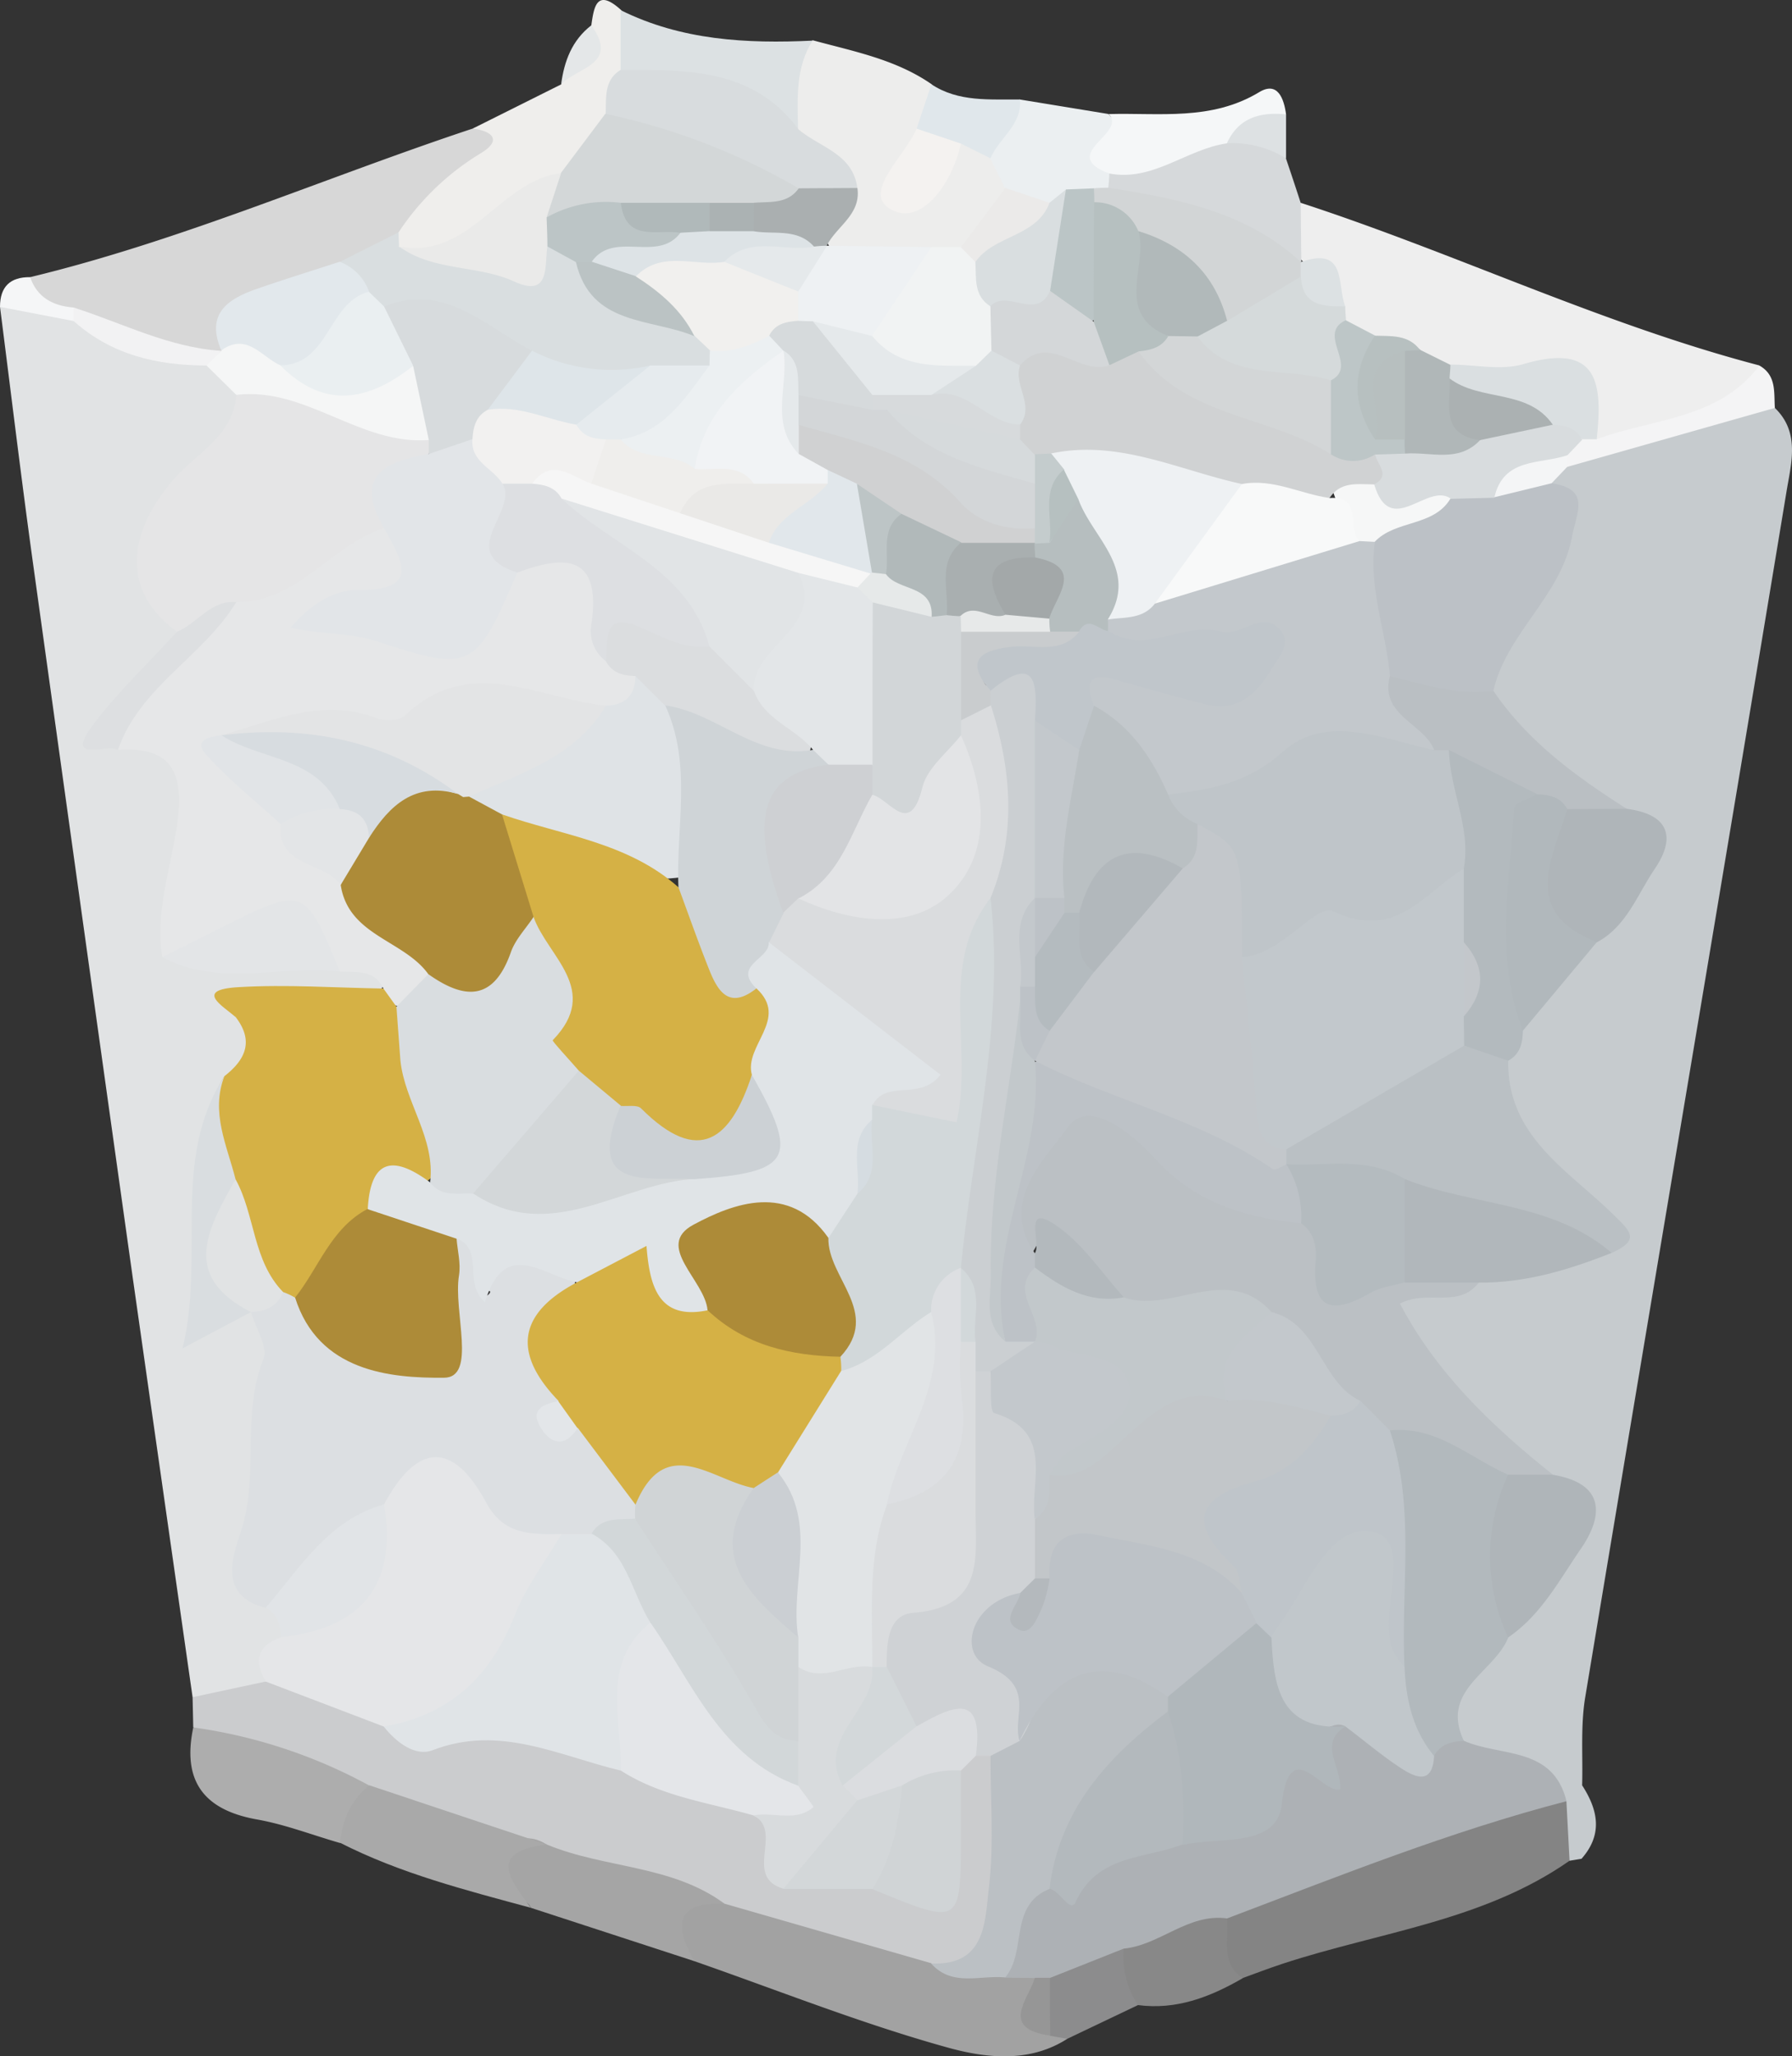 <svg xmlns="http://www.w3.org/2000/svg" viewBox="0 0 256.26 294.03"><rect x="0" y="0" width="256.26" height="294.03" fill="#333333" stroke="none"/><defs><style>.cls-1{fill:#c6cbce;}.cls-2{fill:#e1e3e4;}.cls-3{fill:#cbccce;}.cls-4{fill:#eee;}.cls-5{fill:#d7d7d7;}.cls-6{fill:#a2a2a2;}.cls-7{fill:#848484;}.cls-8{fill:#ededec;}.cls-9{fill:#efeeec;}.cls-10{fill:#a5a5a5;}.cls-11{fill:#adadad;}.cls-12{fill:#a9a9a9;}.cls-13{fill:#d6d9db;}.cls-14{fill:#dce1e3;}.cls-15{fill:#ebeff1;}.cls-16{fill:#f5f7f8;}.cls-17{fill:#888;}.cls-18{fill:#8c8c8d;}.cls-19{fill:#f4f4f5;}.cls-20{fill:#e0e7eb;}.cls-21{fill:#f5f6f7;}.cls-22{fill:#dde1e3;}.cls-23{fill:#e4e7e8;}.cls-24{fill:#bbc0c4;}.cls-25{fill:#adb1b5;}.cls-26{fill:#bcc1c6;}.cls-27{fill:#bac0c4;}.cls-28{fill:#b2b9bd;}.cls-29{fill:#b1b7bb;}.cls-30{fill:#b3babe;}.cls-31{fill:#afb5b9;}.cls-32{fill:#b1b8bc;}.cls-33{fill:#babfc3;}.cls-34{fill:#f4f5f6;}.cls-35{fill:#e6e7e8;}.cls-36{fill:#dcdfe2;}.cls-37{fill:#e5e6e8;}.cls-38{fill:#e5e5e6;}.cls-39{fill:#d5b145;}.cls-40{fill:#e1e4e7;}.cls-41{fill:#e3e5e7;}.cls-42{fill:#f5f6f6;}.cls-43{fill:#d9dde0;}.cls-44{fill:#dddfe1;}.cls-45{fill:#f2f2f3;}.cls-46{fill:#e0e4e7;}.cls-47{fill:#cfd2d5;}.cls-48{fill:#e4e6e9;}.cls-49{fill:#d8dbdd;}.cls-50{fill:#d0d4d6;}.cls-51{fill:#d3d7d9;}.cls-52{fill:#dbdde0;}.cls-53{fill:#d5dadb;}.cls-54{fill:#dadfe1;}.cls-55{fill:#b0b7b8;}.cls-56{fill:#bdc6c7;}.cls-57{fill:#b7c0c0;}.cls-58{fill:#d9dee0;}.cls-59{fill:#e2e8ec;}.cls-60{fill:#969696;}.cls-61{fill:#d8dcde;}.cls-62{fill:#f1f3f3;}.cls-63{fill:#eef1f3;}.cls-64{fill:#f4f2f0;}.cls-65{fill:#aaafb0;}.cls-66{fill:#ebeae9;}.cls-67{fill:#d3d7d8;}.cls-68{fill:#eaeae9;}.cls-69{fill:#d2d5d6;}.cls-70{fill:#bbc5c6;}.cls-71{fill:#bfc5ca;}.cls-72{fill:#c2c8cb;}.cls-73{fill:#bdc2c7;}.cls-74{fill:#b4bbbf;}.cls-75{fill:#c3c8cc;}.cls-76{fill:#b3b9bd;}.cls-77{fill:#c1c7cb;}.cls-78{fill:#b0b7bb;}.cls-79{fill:#f6f7f7;}.cls-80{fill:#c2c8cc;}.cls-81{fill:#c3c7cb;}.cls-82{fill:#bfc5c9;}.cls-83{fill:#ad8b38;}.cls-84{fill:#e2e5e8;}.cls-85{fill:#dfe3e6;}.cls-86{fill:#e3e4e5;}.cls-87{fill:#dddfe2;}.cls-88{fill:#dbdddf;}.cls-89{fill:#d2d7d9;}.cls-90{fill:#e3e6e9;}.cls-91{fill:#d7dbdd;}.cls-92{fill:#eaeff1;}.cls-93{fill:#c2c6c9;}.cls-94{fill:#cbcfd2;}.cls-95{fill:#dadcde;}.cls-96{fill:#d3d8da;}.cls-97{fill:#b4b9bd;}.cls-98{fill:#e1e4e6;}.cls-99{fill:#d3d6d7;}.cls-100{fill:#b1b9ba;}.cls-101{fill:#abb1b2;}.cls-102{fill:#b7bfbf;}.cls-103{fill:#d0d2d3;}.cls-104{fill:#f1f0ee;}.cls-105{fill:#dee5e9;}.cls-106{fill:#ecf0f2;}.cls-107{fill:#e6ebee;}.cls-108{fill:#bcc5c6;}.cls-109{fill:#bbc3c4;}.cls-110{fill:#d4d7d9;}.cls-111{fill:#e5e9eb;}.cls-112{fill:#d6dadc;}.cls-113{fill:#dde3e6;}.cls-114{fill:#abb2b3;}.cls-115{fill:#b0b9ba;}.cls-116{fill:#b6c0c0;}.cls-117{fill:#c0c6cb;}.cls-118{fill:#bac0c3;}.cls-119{fill:#f8f9f9;}.cls-120{fill:#b6bebf;}.cls-121{fill:#b2b8bc;}.cls-122{fill:#d7dce0;}.cls-123{fill:#f2f1f0;}.cls-124{fill:#cfd4d7;}.cls-125{fill:#f6f6f6;}.cls-126{fill:#e3e6e8;}.cls-127{fill:#d2d8da;}.cls-128{fill:#ccd1d5;}.cls-129{fill:#d5dce1;}.cls-130{fill:#cbcfd3;}.cls-131{fill:#c9ccce;}.cls-132{fill:#d7dadc;}.cls-133{fill:#c4cccd;}.cls-134{fill:#f1f3f5;}.cls-135{fill:#d3d6d8;}.cls-136{fill:#a9afb0;}.cls-137{fill:#a3a8a9;}.cls-138{fill:#e7e9e9;}.cls-139{fill:#ced0d3;}.cls-140{fill:#e1e7eb;}.cls-141{fill:#eae9e7;}.cls-142{fill:#e6e9e9;}.cls-143{fill:#d2d6d8;}.cls-144{fill:#e3e4e6;}.cls-145{fill:#d0d1d2;}.cls-146{fill:#bdc5c6;}</style></defs><title>reciclagem-full</title><g id="Layer_2" data-name="Layer 2"><g id="Layer_1-2" data-name="Layer 1"><path class="cls-1" d="M253.81,58.33c3.66,3.53,2.31,8,1.67,11.93-9.5,57.49-19.24,114.94-28.79,172.42-.68,4.11-.32,8.4-.44,12.6,2.27,3.52,3,7-.09,10.5l-1.7.28c-2.47-1.56-2.59-4.19-3.08-6.64-1.1-7.31-9-5.68-12.67-9.55-5.64-8,1.79-11.77,5.34-16.82a122.05,122.05,0,0,0,8.31-10.67c3-4.07,3-7.64-1.85-10.31A61.72,61.72,0,0,1,202,194.16c-5.78-8.23-5.17-9.52,5.09-11.5,1.36-.26,2.68-.66,4-.95,5.5-1.39,11.17-2.15,16.36-4.51,1-4.93-3.78-6-5.93-8.62-4-4.89-8.62-9.24-7.42-16.39a29.13,29.13,0,0,1,2-5.47c3.12-4.82,7.07-9,10.87-13.24,2.2-5.31,12.19-8.49,4.39-16.45-8.06-4.28-15.72-9-19-18.18-.9-5.42,2.91-8.95,5.36-13,3.32-5.42,6-10.88,3.68-17.46a5.55,5.55,0,0,1,2.89-3.53C234,62.32,242.76,55.11,253.81,58.33Z"/><path class="cls-2" d="M27.54,242.68q-4.29-30-8.56-60Q11.78,131.43,4.67,80.18C3,68.1,1.55,56,0,43.88c3.61-2.93,7-.49,10.52.32,6,3,12.45,4.85,18.94,6.52,2.43,1.06,4.56,2.47,5.6,5.06,1.28,6.29-3.72,9.3-6.94,13.24-5.29,6.46-8,13.2-2.32,20.87-.4,8.19-7.19,11-11.74,15.14-2.25-.12-.06,1.67-.12.26a8.57,8.57,0,0,1,1-.06c1,0,2.09,0,3.16,0,8.11-.43,10,4.43,10,11.3,0,5.88-2.85,11.59-1,17.54,6.85,4,14.39,1,21.5,2.17,2.68.39,5.35.8,6.73,3.58-1.76,5-6.29,3.05-9.73,3.95-3,.8-7.05-2.33-9.11,2.25,1.43,4-.2,7.17-2.63,10.13-5.4,10.19-2.65,21.66-4.59,32.27,2.1-.37,4.52-2.43,7.36-.83,4.58,3.25,3,7.84,3,12.32,0,9.2-4.46,18.29-.66,27.55a7.64,7.64,0,0,1,2.36,5.41c-1.23,3-2.13,6.13-4,8.84C34.19,243.26,31.08,245.21,27.54,242.68Z"/><path class="cls-3" d="M27.54,242.68,38,240.44c6.9-2.06,11.94,2.82,17.78,4.73,3.8,2.5,7.92,1.85,12.08,1.35,7.53-.9,14.34,2,21.25,4.27,5.95,3.09,12.8,3.85,18.66,7.17,4.35,1.67,2.06,7.91,6.57,9.46,3.34.12,6.67,0,9.93.78,7.48,3,11.31,1.1,10.55-7.55a15.45,15.45,0,0,1,1.24-8.18,4.6,4.6,0,0,1,4.2-2.37,3.91,3.91,0,0,1,2.82,2.07c2.51,6.85,2,13.85.68,20.76-.93,5-3,9.5-9.07,10.1-10.78-1.69-21.46-3.84-31.51-8.33-7.9-4.88-17.37-5.16-25.74-8.65-8.44-3-17.5-4.11-25.43-8.6-7.67-4.56-17.3-4.58-24.38-10.49C27.61,245.53,27.57,244.11,27.54,242.68Z"/><path class="cls-4" d="M186,29c22.06,7.18,43.07,17.35,65.58,23.25.86,5.09-3.59,5.72-6.45,6.56-5.55,1.63-10.66,5.05-16.75,4.68-2.09-12.67-12.72-7.26-19.83-9.31a29,29,0,0,1-5.3-2.15,68.81,68.81,0,0,0-6.51-2.58A15.43,15.43,0,0,1,192,46.58a10,10,0,0,1-1.44-2.33c-.58-3.74-3.45-5.93-5.81-8.49C183.88,33.26,183.92,30.94,186,29Z"/><path class="cls-5" d="M4.31,39.63C26,34.39,46.48,25.39,67.61,18.38c5.9-1.93,5.8,1,3,4.35C67,27,62.39,30.31,58.41,34.26c-2.7,2.32-6,3.37-9.23,4.75C43.66,42.62,35,41.26,32.54,49.74a3.59,3.59,0,0,1-2.39,1.52C22.93,50.7,16.38,48.05,10,44.91,6.76,44.58,3.52,44.26,4.31,39.63Z"/><path class="cls-6" d="M103.6,272.2l29.55,8.51c3.39,2.56,6.71-.06,10.07-.15a8.41,8.41,0,0,1,4.13,1.09c2.66,1.92.66,6.12,3.83,7.81a5.26,5.26,0,0,1,1.45,2.06c-5.47,3.52-11.76,2.74-17.12,1.25-12.27-3.4-24.17-8.15-36.22-12.35-2.76-1.55-4.44-3.77-2.87-6.88S100.85,270.79,103.6,272.2Z"/><path class="cls-7" d="M224,257.57l.45,8.49c-12.32,8.62-27.17,10.18-41,14.72-1.95.64-3.87,1.38-5.8,2.08-5.56-.7-4.07-4.59-3.64-8,9-9.33,21.81-10.51,33.07-14.87C212.35,258,217.76,253.79,224,257.57Z"/><path class="cls-8" d="M116.23,5.76c5.84,1.59,11.85,2.72,17,6.29,1.23,2.47.19,4.72-.64,7s-1.94,4.27-2.49,7c3.45-1.31,4.43-4.29,6.77-5.77,2.21-1,4,0,5.64,1.33a7.69,7.69,0,0,1,2.52,5.6c-.94,4.59-4.08,7.33-7.91,9.53a16.08,16.08,0,0,1-4.68,1.12c-4.21.13-8.45.57-12.47-1.22-4-2.9-.34-6.23-.55-9.35-.88-4.45-6-6-7-10.38C111.34,12.42,111.59,8.32,116.23,5.76Z"/><path class="cls-9" d="M57,33.22A37,37,0,0,1,68.84,21.86c3-1.87,1.5-3.12-1.23-3.48l12.63-6.31c1.8-2.63,4.38-4.86,4.32-8.45.38-2.68.78-5.32,4.22-2.22,2,2.15,2.35,4.71,1.82,7.48a55.39,55.39,0,0,1-2.42,7.49,24.68,24.68,0,0,1-7.52,9.9c-4.38,2.81-8.57,5.89-12.87,8.82-3.33,2.27-6.91,3.25-10.7.92A1.84,1.84,0,0,1,57,33.22Z"/><path class="cls-10" d="M103.6,272.2c-7.2-.28-7.13,3.25-4.31,8.22L75.94,272.8c-1.27-2.43-6.83-2.11-4.56-6.71,1.37-2.77,3.62-4.31,6.83-2.34C86.47,267.18,96.05,266.63,103.6,272.2Z"/><path class="cls-11" d="M27.64,247a73.62,73.62,0,0,1,25.19,8.32,9.46,9.46,0,0,1-4.22,8.2c-4-1.15-7.87-2.66-11.91-3.37C29,258.76,26.05,254.52,27.64,247Z"/><path class="cls-12" d="M48.61,263.48c.39-3.25,1.52-6.13,4.22-8.2l25.38,8.47c-8.64,1-5.21,5.1-2.27,9.05C66.63,270.27,57.27,267.9,48.61,263.48Z"/><path class="cls-13" d="M186,29l.09,8.4-1.46.46c-8.38-4.68-18.29-5.65-26.49-10.84a3,3,0,0,1,.51-3,51.91,51.91,0,0,1,16.82-5.69c3.78-.49,6.62.86,8.41,4.28C184.61,24.77,185.32,26.9,186,29Z"/><path class="cls-14" d="M88.75,10l0-8.55c8.69,4.32,18,4.81,27.45,4.36-2.49,3.92-2.14,8.31-2.08,12.65-6.28,2.23-6.84-7.1-10.09-6.2C98.14,13.83,93.49,13.2,88.75,10Z"/><path class="cls-15" d="M158.63,24.81c0,.68-.08,1.35-.14,2a4.63,4.63,0,0,1-2,1.58,31.81,31.81,0,0,1-3.72,1,24.11,24.11,0,0,1-3.82.91c-2.6.16-4.21-1.2-5.24-3.44l-2.12-4.23c-1.5-4.26,2.1-6,4.21-8.41l12.7,2.08C161.3,19.12,158.17,22,158.63,24.81Z"/><path class="cls-16" d="M158.63,24.81c-7.42-2.76,2.63-5.69-.08-8.5,7.29-.2,14.69,1,21.53-3.14,2.62-1.58,3.53.91,3.83,3.18-2.18,2.7-6.13,1.77-8.47,4.15C169.68,21.32,164.91,26,158.63,24.81Z"/><path class="cls-17" d="M175.48,274.33c.29,3-1,6.32,2.23,8.53-4.63,2.68-9.47,4.57-15,3.84-4.18-1.85-4.4-4.93-2.68-8.63C164.66,274.6,169.09,270.42,175.48,274.33Z"/><path class="cls-18" d="M160.69,278.63a12.52,12.52,0,0,0,2.05,8.07l-10.11,4.82-2.43-.42c-2.52-2.36-1.75-5.14-1-7.91C151.79,278.54,155.6,277,160.69,278.63Z"/><path class="cls-19" d="M228.33,62.81c8-3,17.43-2.79,23.27-10.54,2.46,1.4,2.06,3.83,2.21,6.06l-29.69,8.43a2.86,2.86,0,0,1-1-2.39A3.63,3.63,0,0,1,226,61.73,3.13,3.13,0,0,1,228.33,62.81Z"/><path class="cls-20" d="M145.85,14.23c.33,3.67-3,5.49-4.21,8.41l-4.23-2.11c-2.82,1.4-4.71,0-6.33-2.13.7-2.11,1.41-4.23,2.11-6.35C137.09,14.63,141.52,14.17,145.85,14.23Z"/><path class="cls-21" d="M4.31,39.63c1,2.9,3.26,4.11,6.18,4.34.63.42.85.85.64,1.28s-.41.65-.61.65L0,43.88C0,41,1.45,39.6,4.31,39.63Z"/><path class="cls-22" d="M175.44,20.5c1.69-3.71,4.8-4.5,8.47-4.15q0,3.15,0,6.3A14.32,14.32,0,0,0,175.44,20.5Z"/><path class="cls-23" d="M84.56,3.62c4.08,5.64-2.1,6-4.32,8.45C80.68,8.75,81.79,5.76,84.56,3.62Z"/><path class="cls-24" d="M211.46,183.4c-2.86,3.77-7.4.93-11.27,3,5.27,10,13.2,17.55,21.86,24.45-1.46,1.74-3.4,1.87-5.44,1.66-6.53-1.28-12.1-5.14-18.45-6.92-2.33-.76-3.79-2.65-5.56-4.16-5.14-3.09-7-9.43-12.2-12.4-6.14-3.65-13.17.87-19.38-2.09-3.84-1.88-7.34-4.72-9.19-8.21-3.21-6.06-3.56,2.54-5.58.67-2.22-5.88.37-17.89,4.76-20.25,5.88-3.16,10.85-.47,15.05,3.59,5.48,5.27,12.25,7.78,19.26,9.9,1.22.56,2.93,1.11,3.17,2.33,1.73,8.92,7.71,7.4,13.79,5.81C205.61,180.73,209,180.62,211.46,183.4Z"/><path class="cls-25" d="M160.69,278.63l-10.57,4.2q-1.08,1.47-2.13,0l-4.25-.05c-1.52-5.81-.72-10.72,5.25-13.63,1.57-1.32,3,2.78,4.24.4,3.41-6.28,9.8-6.52,15.53-8.21,10.71-.38,15.46-9.5,22.48-15.29,5.18-2.33,7.7,6.75,13.21,3,1.6-1.26,3.23-1.71,4.89-.14,5.22,2.32,12.74.74,14.67,8.64-16.62,4.31-32.52,10.7-48.53,16.76C169.9,273.54,165.89,278.13,160.69,278.63Z"/><path class="cls-26" d="M221.88,69.1c5.65.85,3.58,4.13,2.91,7.7-1.61,8.52-9.36,13.73-11.24,22-5.5,4.19-10.5,2.39-15.36-1.27-4-5.76-4.94-12.13-3.69-18.93,1.9-5.72,7.49-6.37,11.89-8.67a33.61,33.61,0,0,1,6.33-1.62C215.85,67.66,219,66.45,221.88,69.1Z"/><path class="cls-27" d="M215.68,151.67c-.18,10.73,8.48,15.62,14.85,21.82,2.62,2.56,4.14,3.77-.06,5.66-10.18-1.91-19.93-5.43-30-7.84-4.58-2.43-9.78-1.92-14.64-3.09a6.16,6.16,0,0,1-2.45-1.8,4.75,4.75,0,0,1,.15-3c6.76-8.22,16.91-10.66,25.89-15.13C212.32,147.93,214.62,148.67,215.68,151.67Z"/><path class="cls-28" d="M209.34,248.93c-1.74.07-3.34.44-4.26,2.15-7.2-1.93-6.07-8.25-7.1-13.44,1.22-11-2.33-22.14.77-33.11,6.69-.69,11.4,3.91,16.93,6.34a77.25,77.25,0,0,1,0,23.27C213.72,239.14,205.88,241.62,209.34,248.93Z"/><path class="cls-29" d="M200.87,168.58c9.73,3.9,21.09,3.24,29.6,10.57-6.11,2.42-12.35,4.31-19,4.25l-10.58,0C197.28,178.44,196.94,173.51,200.87,168.58Z"/><path class="cls-30" d="M215.68,151.67l-6.29-2.16a5,5,0,0,1-1.47-4.15,20.92,20.92,0,0,0-.62-11.83,55.79,55.79,0,0,1-.89-9.65c.62-5.55-2.71-11.16.22-16.68,6.59-2,11.26.12,13.88,6.57-3.74,11-.73,22.52-2.74,33.65C217.75,149.17,217.36,150.74,215.68,151.67Z"/><path class="cls-31" d="M215.66,234.14a27.6,27.6,0,0,1,0-23.27l6.37,0c7.33,1.2,7.41,5.64,4.07,10.54C223,225.9,220.4,230.92,215.66,234.14Z"/><path class="cls-31" d="M232.62,115.65c5.89.75,7.19,3.93,4,8.61-2.49,3.66-4,8.21-8.27,10.48-10.18-.89-12.4-9.38-5.28-20.16C226.42,113.45,229.55,114.3,232.62,115.65Z"/><path class="cls-32" d="M224.13,115.7c-2.2,7.15-6.69,14.81,4.23,19l-10.59,12.68c-4.06-10.47-1.89-21.21-1.24-31.86.05-.73,2.2-1.32,3.37-2C222.34,112.24,224.29,111.86,224.13,115.7Z"/><path class="cls-33" d="M224.13,115.7c-.91-1.7-2.49-2.07-4.23-2.11l-12.69-6.35a2.87,2.87,0,0,1-3,.59c-4.09-2.61-9.41-4.62-5.44-11.16,4.86,1.22,9.67,2.78,14.79,2.11,4.92,7.25,11.82,12.26,19.07,16.87Z"/><path class="cls-34" d="M221.88,69.1l-8.19,2c.66-7.07,2-7.85,10.46-6.08l0,1.7Z"/><path class="cls-35" d="M54.83,141.35c-1.31-2.8-3.9-2.28-6.24-2.42-5-5.59-10.21-8.91-17.52-3.41a8.8,8.8,0,0,1-7.86,1.33c-1.09-6.78,1.41-13.18,2.22-19.75.86-7-1.29-10.41-8.57-9.86C18,96.48,27.78,92.13,33.55,84.79,41.32,82.61,46.35,74.3,55.41,75c6.92,9.31,6.38,10-8.85,13.18,9.32,1.5,21.14,6.59,27.52-7.81C84.82,76.47,84.93,76.56,88.61,92c1.12,1.84,2.64,3.44,3.28,5.55.29,3.44-1.8,4.83-4.72,5.52-18.26-4-35.93,2.12-53.89,3.26a7.46,7.46,0,0,1-3.08-.12c-.14,0,.38.55.61.71a59.87,59.87,0,0,1,10.5,10.24c2.06,3.71,6.53,4.88,8.85,8.33,2.07,6.06,9.12,7.75,11.73,13.35.11,3.06-2,4.18-4.42,5C55.78,143.87,54.68,143.28,54.83,141.35Z"/><path class="cls-36" d="M38,229.91c-6.87-1.77-4.71-7.38-3.53-11,2.64-8.05,0-16.59,3.19-24.54.71-1.74-1.12-4.5-1.78-6.79l.87-1.25a7,7,0,0,1,4.1-1.82,5.72,5.72,0,0,1,2.78,1c1.09.83,2,1.9,3.12,2.71,11.74,8.58,14.45,7.48,16.43-6.63a8.52,8.52,0,0,1,2-4.71c6.73-.28,2.9,5.25,4.28,8-.47,1.14,1.52-.5.13-.29,2.58-8.81,7.34-6.78,12.56-2.55.87,5.85-6.71,11.21-1,17.34-.78,2.49.15,3.87,2.77,4.16,4.63,2.37,7.16,6.29,8.31,11.22a6,6,0,0,1-.89,2.81c-1.94,1.71-4.37,2.35-6.72,3.18a19.05,19.05,0,0,1-4.37.82c-5.12.38-9.6-.94-12.56-5.4-3.9-5.88-7.78-4-11.75-.2C49,219.54,45.35,227.1,38,229.91Z"/><path class="cls-37" d="M54.92,215.1c4.73-8.79,9.84-9.12,14.61-.24,2.56,4.75,6.56,4.52,10.78,4.48-1.92,10.38-6,19.58-14.84,25.91-3,2.17-6.65,3.85-10.6,1.62L38,240.44c-1.7-2.9-1.24-5.09,2.11-6.3C47.84,230,52.42,223.34,54.92,215.1Z"/><path class="cls-38" d="M54.93,75.52c-7.61,2.4-12.3,10.63-21.14,10.57-3.05,1-4.32,5.48-8.47,4.24C17.84,84.92,17.68,77,24.69,68.7c3.29-3.87,8.65-6.25,9.1-12.24,10.11-5.37,17.66,3.08,26.44,4.85A3.91,3.91,0,0,1,62,63.72C59.86,67.78,55.52,70.53,54.93,75.52Z"/><path class="cls-39" d="M42.2,185.55a9.52,9.52,0,0,0-1.71-.8c-8-2.63-7.12-10.39-9.52-16.28.21-4.87-1.91-9.93,1.12-14.59,3-2.34,4.26-5,1.62-8.44,3.47-6.92,8.7-3,12.89-1.56,3.88,1.31,7.07,4.41,10.61,6.66a22,22,0,0,1,5.62,16c-1.39,4.47-7.77,2.66-9.09,7.24C49.67,177.5,48.12,183.68,42.2,185.55Z"/><path class="cls-40" d="M54.92,215.1c1.94,11.69-3.32,17.78-14.8,19,0-1.74-.41-3.32-2.11-4.23C42.93,224.16,46.93,217.35,54.92,215.1Z"/><path class="cls-41" d="M23.21,136.85c2.8-1.4,5.6-2.82,8.41-4.21,11.92-5.95,11.92-5.94,17,6.29C40.15,137.92,31.36,141.25,23.21,136.85Z"/><path class="cls-42" d="M61.33,62.91c-9.87.79-17.58-7.63-27.54-6.45l-4.26-4.2c.16-1.26,1.45-1.38,2.14-2.09l0-.06c3.7-5.29,6.7-1,9.91.68,5.76,5.81,12.73-.45,18.85,1.88C62.76,55.9,64.29,59.21,61.33,62.91Z"/><path class="cls-43" d="M32.09,153.88c-2,5.18.37,9.89,1.59,14.73-2.65,6.73.06,12.83,2.21,19h0L26.1,192.8C29.37,179.56,24.38,165.84,32.09,153.88Z"/><path class="cls-39" d="M57.26,151.66c-4.75.68-7.73-2.13-10.75-5.16-3.87-3.88-8.17-5.13-12.8-1.06-1.9-1.65-6-3.92.4-4.29,6.88-.41,13.81.09,20.72.2l1.86,2.59C59.43,146.32,59.27,148.92,57.26,151.66Z"/><path class="cls-44" d="M25.32,90.33c2.93-1.2,4.78-4.55,8.47-4.24C29.06,93.88,20,98.17,16.86,107.24c-1.46-1-7.91,2.11-3.44-3.76C17,98.79,21.32,94.69,25.32,90.33Z"/><path class="cls-45" d="M31.67,50.17l-2.14,2.09c-7,0-13.59-1.51-19-6.36l0-1.93C17.5,46.2,24.15,49.69,31.67,50.17Z"/><path class="cls-46" d="M54.87,246.87c9.38-1.6,15.27-7.1,18.73-15.89,1.62-4.12,4.43-7.77,6.71-11.64h4.25c8,.47,8.16,6.81,9.4,12.37-3.74,6.66-1.39,14.81-5.19,21.46-8.83-2.1-17.3-6.63-26.91-2.91C59.39,251.21,56.67,249.15,54.87,246.87Z"/><path class="cls-24" d="M150.1,270.09c-5.89,2.33-3.2,9-6.36,12.66-3.59-.36-7.59,1.38-10.59-2,7.85.35,7.69-6,8.26-10.81.75-6.19.22-12.54.24-18.83.44-2.14,1.93-3.56,3.4-5,7.1-11.85,10.29-12.52,22.13-4.64a5.37,5.37,0,0,1,.73,3C161.93,252.91,155.23,261,150.1,270.09Z"/><path class="cls-47" d="M145.82,248.93l-4.17,2.14-2.14,0c-.79-7-6.73-2-9.64-4.09a13.94,13.94,0,0,1-5.14-9.88c-.07-2.55.27-5.58,2.48-6.59,10.63-4.89,9.55-14.23,9.5-23.31,0-3.49-.22-7,1.57-10.27a2.92,2.92,0,0,1,2.74-1.45c7.46,5.38,11,12.5,9.75,21.8a29.06,29.06,0,0,1-.8,8,8.55,8.55,0,0,1-2.56,3.85c-3.12,2.25-7.09,4.09-2.1,8.57C149.07,241,148.41,245.05,145.82,248.93Z"/><path class="cls-48" d="M88.77,253.16c.21-7.28-3-15.23,4.2-21.12,6.42,3.33,9,10.14,13.52,15.13a50.33,50.33,0,0,0,9.67,7.62c1.24,1.44,3.53,2.94,1.59,4.92-3.15,3.23-6.67,1.83-10-.13C101.33,257.74,94.56,256.89,88.77,253.16Z"/><path class="cls-49" d="M107.77,259.58c2.86-.54,6,1,8.55-1.18.08-.08-1.42-2-2.18-3.07a9.65,9.65,0,0,1-2.58-6,22.29,22.29,0,0,1,1-9.49c2.87-3.88,7-3.16,11-2.93a3.67,3.67,0,0,1,2,1.85c2,5.78-4.38,9.91-3.07,15.55a14.76,14.76,0,0,1,1,4c-1.51,6.14-6.6,8.81-11.41,11.77C106.18,268.38,112.1,261.9,107.77,259.58Z"/><path class="cls-50" d="M137.4,253.16c0,3.15,0,6.31,0,9.46,0,12.72,0,12.72-12.69,7.48-1-5.74.74-10.86,3.57-15.75C131,251.69,134,250.44,137.4,253.16Z"/><path class="cls-51" d="M129,255.3c-.44,5.22-1.38,10.28-4.24,14.8H112q5.3-6.34,10.58-12.68C124.22,255.18,126.19,254.05,129,255.3Z"/><path class="cls-52" d="M129,255.3l-6.35,2.11-2.12-2.11c1.71-5.1,5.17-8,10.58-8.47,4.88-2.73,9.69-5.32,8.44,4.22l-2.11,2.11A14.42,14.42,0,0,0,129,255.3Z"/><path class="cls-53" d="M192.37,43.81c0,.66.07,1.31.11,2,1,4,3.08,8.39-3,10.42-6.86-.61-14.38.64-18.85-6.69-.24-2.49,1.42-3.84,3.1-5.18,3.92-1.95,7.23-5.3,12-5.41A26.33,26.33,0,0,1,192.37,43.81Z"/><path class="cls-54" d="M228.33,62.81c-.69,0-1.39,0-2.08,0-1.57-1.38-3.7-.29-5.39-1.17-4.47-2.72-10.64-1.94-14.07-6.82a2.79,2.79,0,0,1,.62-2.69c3.52,0,7.27.88,10.49-.08C228.75,48.87,229.16,55.07,228.33,62.81Z"/><path class="cls-55" d="M207.41,52.17c0,.65-.09,1.29-.12,1.94,1.24,3.47,4.56,6,4.59,10-3.09,4-6.88,3.48-10.88,1.68A7.1,7.1,0,0,1,199,62.9c-1.06-4.27-1.3-8.48,1-12.47a2.09,2.09,0,0,1,3.16-.37Z"/><path class="cls-56" d="M200.86,62.83c0,.67,0,1.33.07,2a6.69,6.69,0,0,1-4,2.61c-3.66.89-6.57,0-8.3-3.57-1.13-3.45-.91-6.67,1.66-9.47,4.1-2-2.12-6.63,2.16-8.61L196.67,48c1,3.93-.3,8.15,1.52,12A27.73,27.73,0,0,0,200.86,62.83Z"/><path class="cls-57" d="M196.63,62.83c-3.32-4.95-3.35-9.9,0-14.83,2.34.08,4.8-.18,6.45,2.06l-2.21.12C196.88,53.51,200.52,59.44,196.63,62.83Z"/><path class="cls-14" d="M192.37,43.81c-3.06,0-6.13,0-6.33-4.25q-.93-.7-.63-1.41c.21-.47.41-.71.62-.71l.08,0C192.65,35.19,191.18,40.8,192.37,43.81Z"/><path class="cls-58" d="M57,33.22c0,.7.05,1.4.06,2.11,7,.71,14,3.39,20.84-.43,2.15-.62,3.78.37,5.32,1.68,3.89,6.34,11.12,7,17,10a5,5,0,0,1,2.31,3.81,4.56,4.56,0,0,1-1.31,2.76c-2.25,1.49-4.81,1.65-7.38,1.76-6.43.1-13.27,2.18-18.55-3.62-6.5-2.34-12.51-6.16-19.69-6.39a5.79,5.79,0,0,1-3.76-1.56c-1.53-1.71-3-3.47-3.27-5.88Z"/><path class="cls-59" d="M48.57,37.43a7.15,7.15,0,0,1,4.21,4.28c-3,4.94-3.71,12.7-12.65,10.54-2.71-1.18-4.81-4.79-8.49-2.14-2.27-5.34,1-7.4,5.25-8.86C40.76,39.91,44.68,38.7,48.57,37.43Z"/><path class="cls-60" d="M148,282.8l2.13,0c0,2.75,0,5.51.07,8.27C142.94,290.06,147,286,148,282.8Z"/><path class="cls-61" d="M88.75,10c9.4,0,18.91-.29,25.4,8.46,3,2.61,7.83,3.46,8.46,8.47a9.15,9.15,0,0,1-8,2.11c-9.24-4.42-20-5.6-28-12.72C86.71,14,86.33,11.47,88.75,10Z"/><path class="cls-62" d="M133.18,35.34h4.22a4.76,4.76,0,0,1,3.43,2.45,39.53,39.53,0,0,1,2.53,7,10.22,10.22,0,0,1-.44,6.23,6.67,6.67,0,0,1-3.76,3.12c-5.92,1.16-11.41.88-15.25-4.7C122.68,41.92,127.74,38.5,133.18,35.34Z"/><path class="cls-63" d="M133.18,35.34,124.72,48c-2.91,2.55-5.78.8-8.67,0a9,9,0,0,1-2.54-1.76,6.88,6.88,0,0,1-1-4.46,8.94,8.94,0,0,1,4.26-6.19l1.47-.45Z"/><path class="cls-64" d="M131.08,18.4l6.33,2.13c-1.22,5.63-5.57,11.8-9.94,9.46S129.39,22.37,131.08,18.4Z"/><path class="cls-65" d="M114.22,26.93l8.39-.05c.55,3.82-3,5.47-4.39,8.26h0a2.89,2.89,0,0,1-2.6,1.08c-3-.36-6.09-.59-8.48-2.84a4.68,4.68,0,0,1,0-4.42C109,26.47,112.05,28.25,114.22,26.93Z"/><path class="cls-66" d="M139.48,37.47c-.69-.71-1.38-1.42-2.08-2.12l6.36-8.48L150.09,29C149.92,36,144.64,36.66,139.48,37.47Z"/><path class="cls-67" d="M114.22,26.93c-1.62,2.29-4.12,1.87-6.42,2.07a10.31,10.31,0,0,1-6.27,2.67c-3.94.24-7.89.09-11.83.15-3.83-.21-7.69,1-11.5-.27-2.32-3.17-.4-5.06,2-6.8l6.36-8.48A93.08,93.08,0,0,1,114.22,26.93Z"/><path class="cls-68" d="M80.24,24.75l-2.07,6.34a2.74,2.74,0,0,1,.11,4.15c-.43,2.81.43,7.38-4.78,5s-11.54-1.42-16.43-5C67.25,37.17,71.41,25.84,80.24,24.75Z"/><path class="cls-69" d="M186,37.44c0,.71,0,1.41,0,2.12l-10.56,6.35C171,42.5,167.73,37.6,162.7,34.78c-2.26-1.71-4.71-3.16-6.62-5.3a2.11,2.11,0,0,1,.33-2.55c.69-.06,1.39-.09,2.09-.09C168.43,28.4,178.24,30.3,186,37.44Z"/><path class="cls-58" d="M139.48,37.47c2.68-3.9,8.76-3.54,10.61-8.48l2.34-1.89c3.55,4.71,1.06,9.35-.16,14-2.45,5.21-6.31,4.88-10.64,2.7C139.2,42.28,139.63,39.77,139.48,37.47Z"/><path class="cls-70" d="M150.16,41.63q1.14-7.27,2.27-14.54l4-.16q.06,1,.06,2c3.74,4.9,3.36,10.2,1.51,15.64C153.46,48.72,152,44.64,150.16,41.63Z"/><path class="cls-61" d="M196.66,65l4.27-.14c3.62-.29,7.59,1.36,10.69-1.89,2.94-3.29,6.39-4.18,10.44-2.21,1.74,0,3.3.41,4.19,2.12l-2.1,2.21c-3.9,1.33-9.17.28-10.46,6.08l-6.26.16c-3.93-.13-7.73,6.62-11.77.22C196.66,69.45,195.92,67.1,196.66,65Z"/><path class="cls-71" d="M198.75,204.53c3.68,11.1,1.55,22.55,2.1,33.84-8.54-2.17-1.78-10.7-6.28-14.82-5.7,1.73-6.73,8.78-12,11a4,4,0,0,1-4.1-1.23,20.08,20.08,0,0,1-3.12-5.2c-6.89-12.36-6.9-12.38,5.4-19.86,3-1.81,5.33-4.38,8.13-6.39a9.43,9.43,0,0,1,5.67-1.57Z"/><path class="cls-72" d="M160.68,185.5c6.87,2.43,14.74-5,21.15,2.11-1.4,5-4.21,9.23-6.9,13.55-5.42.73-9.61,3.71-13.6,7.22-3.14,2.77-6.42,5.69-11.15,3.18-1.19-1.72-.43-3.26.61-4.62,6.78-8.91,6.8-8.9-2.5-13.64a8.72,8.72,0,0,1-2-2.35c-.95-3.78-4.47-7.94,1.58-10.67C152.87,180.28,156.48,183.61,160.68,185.5Z"/><path class="cls-73" d="M148,181.25c-3.82,3.53,1.46,7.07,0,10.59a3.65,3.65,0,0,1-5-.16c-3.5-6.65-3.07-13.9-1-20.48,1.76-5.7,2.87-11.46,4.21-17.2,1.95-4,5-2.39,8-1.66a77.06,77.06,0,0,1,29.7,14.12h0c3.47,2.13,5,4.74,2.11,8.45-7.8-.76-15-2.93-20.52-8.9-3.67-4-9.8-9.15-12.86-4.76s-9.83,10.36-4.7,17.9a1.31,1.31,0,0,1,.49,1.39C148.32,181,148.17,181.25,148,181.25Z"/><path class="cls-74" d="M186.06,174.92a14.28,14.28,0,0,0-2.11-8.45c5.69.32,11.6-1.16,16.92,2.11q0,7.39,0,14.78c-1.63.48-3.43.67-4.87,1.49-5.22,3-8.43,2.79-7.87-4.44C188.3,178.33,188,176.27,186.06,174.92Z"/><path class="cls-75" d="M175.48,200.3c-2.17-6.37,2.61-9.27,6.35-12.69,6.77,1.7,7,10,12.69,12.7-.91,1.7-2.49,2.07-4.23,2.11C184.88,205,180,203.79,175.48,200.3Z"/><path class="cls-76" d="M148,181.25l0-2.09c1-1.43-2.1-7.79,3.65-3.49,3.51,2.62,6.06,6.51,9.05,9.83C155.67,186.44,151.76,184.08,148,181.25Z"/><path class="cls-77" d="M181.82,234.16a5.16,5.16,0,0,1,.47-.94c4.26-5.43,7.59-15.38,13.87-14.23,6.08,1.11,1,11.09,2.93,16.84a11.14,11.14,0,0,0,1.76,2.54c.21,4.63,1.15,9,4.23,12.71-.22,4.15-2.64,3.11-4.71,1.76-2.78-1.81-5.33-4-8-6-3-1.58-5.5,5.36-8.69.62C180.94,243.37,178.21,239.19,181.82,234.16Z"/><path class="cls-78" d="M181.82,234.16c.32,6.89,1.12,13.39,10.56,12.69-3.9,2.5-.56,5.65-.71,9-2.53.83-7.26-8.11-8.38,2.16-.68,6.25-9,4.6-14.15,5.79-3.77-6-4.69-12.32-2.12-19,0-.7,0-1.41,0-2.11,2.62-5.45,5.45-10.64,12.68-10.56Z"/><path class="cls-76" d="M167,244.72c2.11,6.19,2.44,12.57,2.12,19-5.41,2.12-12.18,1.39-15.32,8.28-.74,1.61-2.21-1.66-3.72-1.94C151.47,258.78,158.39,251.18,167,244.72Z"/><path class="cls-75" d="M198.76,96.67c-1.47,5.67,4.81,6.7,6.33,10.57-10.18,1.06-20.63.71-29.42,7.66-2,1.56-5.44.79-8.19-.07-5.26-3.44-8.26-9-12.46-13.4-2.29-8.3,3.35-6.26,7.67-5.81,5.42.56,11.17,4.44,16.73-1.53-7.23-4-15.27,3.57-21.23-3.15a4.14,4.14,0,0,1,0-3c1.86-2,4.43-2.73,6.77-3.87,9.56-2.87,18.78-7,28.85-8.12a5.32,5.32,0,0,1,2.8,1.51C195.66,84.06,198.21,90.26,198.76,96.67Z"/><path class="cls-79" d="M196.58,77.48l-2.15-.11c-3.56-1.48-2.55-5.46-4.32-7.94,2.1-1.94,4.24-2,6.41-.15,2.32,7.79,7.59-.36,10.91,2C205,75.36,199.56,74.3,196.58,77.48Z"/><path class="cls-80" d="M209.32,124.17v10.56a12.48,12.48,0,0,1,0,10.6l.06,4.18-25.45,14.84c-5.19,2.68-5.94-1.56-6.63-4.7-1.54-7-2.88-14.09-1.31-21.3,5.49-5.72,11-11.49,20.09-9.93C201.22,129.3,203.93,122.55,209.32,124.17Z"/><path class="cls-81" d="M177.6,136.85c.71,7.18,1.52,14.35,2.07,21.54.23,3,.51,5.64,4.27,6,0,.7,0,1.41,0,2.11-.64.25-1.57.91-1.89.69-10.43-7.2-22.95-9.8-34-15.49l-.59-1.29a9,9,0,0,1,1-4.09c1.71-3.38,4.53-5.87,7-8.66,3.89-5.19,8.29-10,12.19-15.15,1.3-2.21,1.67-4.94,3.76-6.71C180.62,119.52,182.48,125.76,177.6,136.85Z"/><path class="cls-82" d="M177.6,136.85c0-15.65,0-15.65-6.35-19-3.49.66-4.74-.9-4.22-4.24,6-.72,11.29-1.53,16.45-6.15,6.11-5.47,14.32-1.83,21.61-.19h2.12c.1,5.72,3.19,11.06,2.11,16.93-5.67,3.41-9.59,10.38-18.69,6.1C188.18,129.12,183.2,136.63,177.6,136.85Z"/><path class="cls-81" d="M209.33,145.33v-10.6Q214,140,209.33,145.33Z"/><path class="cls-43" d="M57.26,151.66l-.57-7.72,4.56-4.65c7.51.76,10-6.73,15.45-9.39,9,5.81,6.27,15.12,7,23.41-2.55,8.88-9,14.21-16.69,18.54-2.47.33-5.2,1.15-5.5-2.79C62.28,162.72,57.9,157.65,57.26,151.66Z"/><path class="cls-83" d="M76.3,131.11c-1.11,1.68-2.61,3.22-3.25,5.06-2.46,7-6.63,6.79-11.8,3.12-3.52-4.9-11.43-5.48-12.53-12.76,1-2.8.88-6,3-8.35,3-4.86,7.08-7.6,13-6.78a13.5,13.5,0,0,1,3.13.76,13.7,13.7,0,0,1,5.35,3.66C75.84,120.6,79.29,125.21,76.3,131.11Z"/><path class="cls-84" d="M54.93,75.52C50.5,68,55.14,66,61.32,64.91c1.42-2.44,3.24-4,6.3-2.92a14.11,14.11,0,0,1,5.8,6.82c1,4.32-.61,8.75.55,13.06-5.89,13.8-6.54,14.31-19.92,9.88-3.92-1.3-8-1-12.48-2,2.91-3.47,6.33-5.4,9.53-5.38C60.38,84.47,57.38,80.06,54.93,75.52Z"/><path class="cls-85" d="M71.79,116.45l-4.7-2.54c4.72-7,13.21-8.42,19.56-13q4.13-.11,4.23-4.23c3.69-.61,5,2.32,6.75,4.55,3.49,7.86,3.35,15.87,1,24C88.05,127.26,80,121.78,71.79,116.45Z"/><path class="cls-86" d="M86.65,100.9c-4.44,7.46-12.35,9.7-19.56,13l-.86.07-.74-.45c-10.8-2.84-21.53-6-32.68-7.21-.39-.39-.77-.79-1.15-1.19,7.29-2,14.38-5.47,22.27-2.4,1.16.44,3.25.33,4-.43C67.19,93.47,77,99.92,86.65,100.9Z"/><path class="cls-87" d="M74,81.87c-9-2.85.19-8.74-2.12-12.7a6.19,6.19,0,0,1,4.29-1.92A8.79,8.79,0,0,1,82,69.59c5.29,4.46,11.93,7.2,16.29,12.87,2.3,3,5.6,5.51,3.85,10C97.48,97.05,91.29,90,86.65,94.55a5.38,5.38,0,0,1-2.06-5.42C85.94,79.45,81,79.25,74,81.87Z"/><path class="cls-88" d="M86.65,94.55c.33-2.93-.6-7.23,4.88-4.86,3.2,1.38,6.25,3.16,9.93,2.75,4.47-.88,5.31,3.6,8,5.38,1.83,3.59,8.76,4.29,6,10.51-8.83,3.13-14.24-3.07-20.34-7.43l-4.25-4.23C89.15,96.62,87.56,96.26,86.65,94.55Z"/><path class="cls-40" d="M40.12,117.82c-3.55-3.25-7.36-6.27-10.58-9.84-2-2.19.4-2.61,2.12-2.85h0C37.88,108,48,104.43,49,115.69,46.51,118.26,43.63,119.34,40.12,117.82Z"/><path class="cls-41" d="M40.12,117.82a14.39,14.39,0,0,1,8.48-2.13c4.17-1.45,6.08-.61,4.17,4.11l-4.05,6.73C46.35,123.14,39.61,124.06,40.12,117.82Z"/><path class="cls-46" d="M61.5,169.06c1.61,2.16,4,1.5,6.12,1.63,10.62.73,20.73-2.8,31.14-3.74,8.46-.67,11.4-4.66,7.64-12.7-1.44-4,1.23-8.31-.78-12.32-1-4.21,1.12-6.53,4.75-8,10.28,2.24,16.78,10.22,23.34,17.14,6,6.34-3.24,6-5.77,8.63a16.18,16.18,0,0,0-1.69,2.1c-1.54,3-1,6.4-1.84,9.51-1,2.87-2.1,5.69-5.56,6.44a10.17,10.17,0,0,1-2-.37c-13.74-3.88-15.35-2.76-15.08,10.55-2.68,2-6.21,2-7.54-.49-2.91-5.4-7.74-3.11-11.74-4.08-4.77-.91-10.29-6.48-13.14,2.83-3.18-2.77-.06-7.46-4-9.1-5.18,1.39-9.33-.35-12.76-4.24C53,165.6,56.33,165.22,61.5,169.06Z"/><path class="cls-39" d="M82.45,183.39l10-5.24c.44,5.66,1.66,10.71,8.8,9.19,6.61.69,12.64,3.35,18.81,5.55a4,4,0,0,1,1.4,2.6c-1.32,6.12-5.43,10.73-8.57,15.87a10.83,10.83,0,0,1-5.36,2.68c-5.62-.82-11.21-1.08-16.62,1.15l-8.27-11c-2.12-.44-3.22-1.61-2.77-3.88C73.32,193.54,74,187.86,82.45,183.39Z"/><path class="cls-83" d="M52.53,172.88l12.76,4.24c.14,1.74.62,3.54.35,5.22C64.78,187.5,68.26,197,63.47,197c-7.64.06-17.93-.86-21.27-11.46C45.59,181.28,47.31,175.65,52.53,172.88Z"/><path class="cls-50" d="M90.86,215.19c4.28-10.37,11-3.49,16.92-2.42-1.29,8.49,2.67,15.15,7.48,21.53a4,4,0,0,1-1.09,4.06l0,10.58a4,4,0,0,1-6.34-1c-6.27-9.92-14.71-18.68-17-30.8C90.79,216.49,90.81,215.84,90.86,215.19Z"/><path class="cls-89" d="M90.79,217.15c5.64,8.7,11.57,17.23,16.74,26.2,1.72,3,2.91,5.46,6.61,5.59v6.39C103,251.3,99.08,240.66,93,232c-2.7-4.31-3.31-10-8.41-12.71C86,216.86,88.52,217.32,90.79,217.15Z"/><path class="cls-2" d="M35.89,187.61c-10.26-5.22-6-12.14-2.21-19,2.83,5.14,2.43,11.65,6.81,16.14C39.65,186.82,38,187.53,35.89,187.61Z"/><path class="cls-90" d="M79.82,200.34c.92,1.29,1.85,2.58,2.77,3.88-1.82,2.8-3.81,2.29-5.28-.11C75.72,201.52,77.74,200.78,79.82,200.34Z"/><path class="cls-91" d="M67.56,62.79l-6.24,2.12c0-.66,0-1.33,0-2q-1.12-5.29-2.24-10.6c-3.34-1.87-5.65-4.25-4.17-8.49,8.73-3.5,14.5,2.89,21.16,6.32,1.48,4.56-2.76,6.21-4.59,9.09C70.32,60.57,69.26,62,67.56,62.79Z"/><path class="cls-92" d="M54.92,43.82l4.17,8.49c-6.34,5-12.66,6.33-19-.06,7-.1,6.8-9,12.65-10.54Z"/><path class="cls-73" d="M179.71,232.05,167,242.61c-9.76-6.93-16.44-3.51-21.21,6.32-1.08-3.57,2.44-7.81-4.52-10.67-4.29-1.76-2.55-9.13,4.56-10.48,3,.21,3,.21,3.25-4.79,3.88-6.83,13.81-7.8,22.11-2.12a23.73,23.73,0,0,1,6.38,6.93C178.3,229.22,179,230.63,179.71,232.05Z"/><path class="cls-93" d="M177.6,227.8c-5.48-6.16-13.27-6.74-20.58-8.29-4.71-1-7.33,1.09-6.92,6.19-.71,1-1.41,1-2.1,0,0-2.82,0-5.64,0-8.47,2.07-1.66.12-4.65,2.11-6.34,4.83.71,7.59-2.5,10.75-5.33,4.08-3.67,8.29-7.61,14.63-5.25,5.13-.66,10,.91,14.81,2.12-2.45,4.31-5.8,8-10.54,9.31-8.74,2.34-10,5.93-3.31,12.23C177.28,224.76,177.23,226.5,177.6,227.8Z"/><path class="cls-94" d="M143.77,191.83H148c.15,4.81-3.31,4.2-6.34,4.23h-2.1a7.52,7.52,0,0,1-2.45-4.49c-.42-4-.62-8.09-2-12-1.09-6.28.1-12,2.22-18.16,3.55-10.23.18-21.3,2-31.88,2.61-9.2,1.73-18.48.62-27.77a9.08,9.08,0,0,1,.79-3.55c7.67-5.88,8.17-5.61,10.15,5.46,0,7.78.43,15.58-.65,23.33-1.63,4.4-1.46,9.06-1.9,13.63a18.62,18.62,0,0,1-.65,3.39C147.6,160.08,139.62,175.45,143.77,191.83Z"/><path class="cls-95" d="M139.51,191.86l0,4.21c0,6.68,0,13.35,0,20s1.33,13.73-8.9,14.54c-3.74.29-3.82,4.48-3.81,7.73-.7,1-1.4,1-2.1,0v0c-4.86-7.6-3.4-15.18,0-22.75,9.57-5,9.58-14.74,11.81-23.41A2,2,0,0,1,139.51,191.86Z"/><path class="cls-75" d="M141.64,196.08l6.34-4.23a5.67,5.67,0,0,1,2,.31c3.94,2.27,11.07,1,11.57,6.55.39,4.24-5.15,6.65-8.94,9-1.08.67-1.7,2.08-2.53,3.15-.07,2.33.38,4.82-2.11,6.34-.71-5.45,2.88-12.49-5.79-15.15C141.47,201.84,141.8,198.16,141.64,196.08Z"/><path class="cls-96" d="M124.73,238.38h2.1l4.24,8.46-10.58,8.47C116.69,248.35,125.31,244.52,124.73,238.38Z"/><path class="cls-97" d="M148,225.69h2.1a20.89,20.89,0,0,1-1,4c-.71,1.5-1.58,4.14-3.32,3.37-2.9-1.29-.16-3.49.13-5.3Z"/><path class="cls-98" d="M126.85,215.11c-2.84,7.56-2.06,15.44-2.13,23.25-3.52-.67-7,2.36-10.55,0,0-1.41,0-2.81,0-4.22-4.55-7.43-3.06-15.6-2.91-23.61L120.3,196c3.66-4.6,7.1-9.52,14-9.17C138,197.9,133.6,206.82,126.85,215.11Z"/><path class="cls-99" d="M190.32,54.39q0,5.28,0,10.56c-11.27-1-22.29-2.6-28.47-14,.85-2.3,2.76-3.31,4.91-4a4.7,4.7,0,0,1,4.52,1.22C176.16,54.62,183.94,52.37,190.32,54.39Z"/><path class="cls-100" d="M171.27,48.11l-4.21-.06c-8-1.77-8.88-4.78-4.25-15,6.5,2,10.94,6.08,12.67,12.82Z"/><path class="cls-101" d="M222.06,60.73l-10.44,2.21c-5.82-.8-4.1-5.29-4.33-8.83C211.7,57.46,218.47,55.55,222.06,60.73Z"/><path class="cls-102" d="M196.63,62.83c1.47-4.2-3.49-10.58,4.28-12.65q0,6.33,0,12.65Z"/><path class="cls-103" d="M162.81,50.24c6.7,9.52,18.71,9.09,27.5,14.71a5.73,5.73,0,0,0,6.35,0c.2,1.44,2.31,3-.14,4.31-2.33,0-4.79-.48-6.38,1.94-4,2.91-8.17.39-12.27.23-8.88-1.45-17.43-4.72-26.53-5a11.89,11.89,0,0,1-3,0,4.91,4.91,0,0,1-3.46-2.52,9.85,9.85,0,0,1-.54-2.85c.06-3.33-1.13-6.73.44-10,3.55-4.68,8.18-1.62,12.37-1.76C159.11,49.26,161.1,48.92,162.81,50.24Z"/><path class="cls-104" d="M114.15,41.69v4.19c-.9,1.91-2.55,3.07-4.22,4.21-2.79,1.63-5.6,2.64-8.42,0L99.3,48c-3-3.31-9.24-3.9-8.71-10.24,3.49-3.9,8-3,12.37-2.59C107.32,36.27,111.37,37.88,114.15,41.69Z"/><path class="cls-105" d="M69.74,58.61q3.17-4.23,6.34-8.47A24.86,24.86,0,0,0,93,52.26c-1.27,6-6,8.18-11,10.19C77.53,62.44,73.18,62,69.74,58.61Z"/><path class="cls-106" d="M101.51,50.14c3.1.34,5.84-.73,8.49-2.13,2.29-.79,2.37.69,2.36,2.28a131.4,131.4,0,0,1-13.42,17.5c-4.13.18-8.27.4-10.68-4,2.69-5.8,8.25-8.32,13.2-11.53C101.48,51.55,101.49,50.85,101.51,50.14Z"/><path class="cls-107" d="M101.46,52.26c-3.41,4.5-6.36,9.57-12.69,10.57a5.06,5.06,0,0,1-2.68,1.45c-2.15-.24-4.26-.51-3.67-3.56L93,52.26Z"/><path class="cls-108" d="M78.28,35.24c0-1.39-.07-2.77-.11-4.15A17.33,17.33,0,0,1,88.77,29c2.16,3.15,7.13,1,9,4.74-3.11,4.28-8.49,2.64-12.42,4.8a4.27,4.27,0,0,1-3-1.07Z"/><path class="cls-109" d="M82.36,37.47l2.26,0c3-2.1,4.72-.1,6.34,2.08,3.43,2.21,6.49,4.77,8.34,8.52C93.06,45.46,84.49,46.64,82.36,37.47Z"/><path class="cls-110" d="M158.65,52.22c-4.26,1.62-8.54-4.77-12.78,0-2.36,1.2-3.22-.48-4.09-2.13l-.15-6.32c2.39-2.5,6.61,2.17,8.53-2.18L156.4,46C158.72,47.5,159.58,49.54,158.65,52.22Z"/><path class="cls-111" d="M116.24,45.94l8.48,2.1c4,4.85,9.5,4.2,14.83,4.27.21,4.56-3.81,4.39-6.44,5.79a13,13,0,0,1-8-.16C120.82,55,115.73,52.52,116.24,45.94Z"/><path class="cls-54" d="M133.18,56.48l6.37-4.17,2.23-2.18,4.09,2.13c-1,2.82,2.15,5.64,0,8.46C140.26,63.46,136.86,59.56,133.18,56.48Z"/><path class="cls-112" d="M116.24,45.94l8.5,10.52a2.06,2.06,0,0,1,0,2.71c-3.62,2.18-6.85.84-10-1.12A7.58,7.58,0,0,1,112,51.56c0-.48,0-1,0-1.43L110,48c.86-1.74,2.45-2,4.15-2.13C114.84,45.91,115.54,45.93,116.24,45.94Z"/><path class="cls-111" d="M114.15,41.69l-10.58-4.25c3.28-6.64,8.45-2.11,12.84-2.18a14.52,14.52,0,0,1,1.86-.12Z"/><path class="cls-113" d="M116.41,35.26c-4.26.85-9.09-1.69-12.84,2.18-4.2.7-8.91-1.72-12.61,2.06l-6.34-2.08c3.2-4.53,9.44.23,12.69-4.15a5.58,5.58,0,0,1,4.34-2,8.27,8.27,0,0,1,6.16,1.8C110.74,33.57,114,32.59,116.41,35.26Z"/><path class="cls-114" d="M107.81,33.06l-6.32,0a2.66,2.66,0,0,1,0-4.05h6.34C107.81,30.35,107.81,31.7,107.81,33.06Z"/><path class="cls-115" d="M101.46,29l0,4.05-4.18.23C94,32.74,89.47,34.72,88.77,29Z"/><path class="cls-116" d="M158.65,52.22,156.4,46q0-8.54.07-17.08a6.71,6.71,0,0,1,6.34,4.19c1.37,5-3.55,11.78,4.25,14.95-.94,1.66-2.53,2-4.25,2.19Z"/><path class="cls-72" d="M143.77,191.83c-3.25-2.7-2-6.43-2.08-9.77-.22-13.12,2.75-25.92,4.18-38.87,3.23,2.19.66,5.84,2.12,8.47h0C149.43,165.35,140.68,178,143.77,191.83Z"/><path class="cls-117" d="M148,103c.33-5.08.32-9.64-6.35-4.24-4.13-4.73-4-6.16.68-8.17,2.91-1.25,6.2-.78,9.17-1.8,2.68-1.28,5.23-1.88,7,1.42,5.36,3.54,10.76-1.39,16.1.09,2.94.81,6-3.33,8.61-.06,1.44,1.83-.38,3.8-1.48,5.59-2.17,3.53-4.85,6-9.3,4.88s-8.66-2.33-13-3.55c-4-1.13-4.13.78-3,3.73,2.16,2.77.82,4.8-1.41,6.64C150.82,108.94,149.87,105.26,148,103Z"/><path class="cls-63" d="M150.27,64.85c9.67-2.07,18.3,2.39,27.33,4.36.14,8.83-7.51,12-12.45,17.1-1.74,2.27-4.36,1.9-6.73,2.27-1.54-5.12-2.53-10.47-5.84-14.89-.69-1.63-1.26-3.31-1.84-5A8.2,8.2,0,0,1,150.27,64.85Z"/><path class="cls-118" d="M154.33,107.25c.71-2.12,1.41-4.23,2.12-6.34,5.21,2.82,8.28,7.43,10.58,12.68a7.28,7.28,0,0,0,4.22,4.23c-.07,2.33.37,4.82-2.11,6.35-6.35-.49-10.76,3.23-15.18,7a3,3,0,0,1-2.79-1.22,6.77,6.77,0,0,1-.95-3.15C150.56,120.05,148.35,112.78,154.33,107.25Z"/><path class="cls-119" d="M165.15,86.31l12.45-17.1c4.42-.83,8.35,1.42,12.54,2,4.86-.34,2.38,4.44,4.3,6.15Z"/><path class="cls-120" d="M154.2,71.36c2,5.59,8.74,10,4.22,17.21a15.39,15.39,0,0,1,0,1.66c-1.38-.2-2.79-2.27-4.12.06a3.87,3.87,0,0,1-4.08.68,4.54,4.54,0,0,1-1.46-2.36c-.2-2.65.21-5.39-1.11-7.9a4.66,4.66,0,0,1-.24-2.61,11.39,11.39,0,0,1,1.24-2.34C150.43,74.18,150.49,70.47,154.2,71.36Z"/><path class="cls-121" d="M154.33,130.51c2.25-8.4,7.07-10.79,14.81-6.34L156.45,139C150.81,137.39,152.37,134,154.33,130.51Z"/><path class="cls-74" d="M154.33,130.51c.3,2.92-1,6.24,2.12,8.46l-6.36,8.44c-4.59.3-2.55-3.28-3.13-5.33,0-1.53,0-3.06.12-4.59,1-2.83,1.53-6.05,5.14-7Z"/><path class="cls-73" d="M148,141.08c.09,2.31-.38,4.82,2.11,6.33l-2.1,4.25c-3.1-2.22-1.81-5.55-2.12-8.47v-2.11C146.57,140.12,147.28,140.12,148,141.08Z"/><path class="cls-39" d="M108.17,141.33c4.75,4.38-1.81,8.16-.65,12.36-1.13,13.79-3.58,14.64-19.12,6.62-3-1.5-5.21-3.68-5.63-7.22-1.3-1.51-3.85-4.23-3.73-4.35,7-7.2-.78-12-2.74-17.63q-2.25-7.34-4.51-14.66c8.62,3,18,4,25.23,10.42C102.89,130,100.29,139.72,108.17,141.33Z"/><path class="cls-51" d="M82.77,153.09l6,5c.57,6.51,6.56,7.52,10.64,10.47-10.59.59-20.63,9.49-31.75,2.09Z"/><path class="cls-122" d="M52.77,119.8c-.1-2.68-1.48-4-4.17-4.11-3.11-7.57-11.35-6.92-16.92-10.55,12.35-1.56,23.73.79,33.81,8.39C59.33,111.74,55.73,115.13,52.77,119.8Z"/><path class="cls-123" d="M82.42,60.72c.91,1.7,2.49,2.07,4.23,2.11,1.14,2.58.23,4.66-1.54,6.55-3,2-5.93-3.4-9-.22H71.85c-1.32-2.21-4.59-3.1-4.29-6.38.11-1.72.49-3.29,2.18-4.18C74.21,57.86,78.2,60,82.42,60.72Z"/><path class="cls-124" d="M108.17,141.33c-3.94,3.1-5.55.38-6.81-2.82-1.53-3.85-2.9-7.75-4.34-11.64-.37-8.67,2-17.55-1.89-26,7.39,1,13,7.78,21.13,6.35,2.07-.37,2.69.54,2.2,2.46-8.46,5-5.55,13-5.35,20.32a4.93,4.93,0,0,1-3.18,4.73C110.13,137.16,104.67,138,108.17,141.33Z"/><path class="cls-98" d="M107.8,98.79l-6.34-6.35c-3-11.1-13.91-14.28-21.15-21.15,12.58-1.91,23.23,3.7,34,8.75C120.77,89.28,113,93.6,107.8,98.79Z"/><path class="cls-125" d="M114.15,81.91,80.31,71.29c-.92-1.68-2.5-2-4.22-2.13,2.82-3.86,5.64-1,8.46,0,4.84-3.1,9,.59,13.4,1.39,4.32,1.53,8.64,3,13,4.37,4.69,2,10.2,2.36,13.68,6.78.65,1.93-.41,2.91-2,3.6C118.94,86.37,116.83,83.42,114.15,81.91Z"/><path class="cls-126" d="M114.15,81.91,122.62,84a6.44,6.44,0,0,1,3.94,3.68c1.41,7.38,2.47,14.73-1.23,21.83-2.36,1.65-4.66,1.73-6.91-.22l-2.16-2.08c-2.53-3.11-7-4.29-8.46-8.46C107.49,92.25,118.12,89.82,114.15,81.91Z"/><path class="cls-127" d="M133.17,187.6c-4.39,2.66-7.64,7.05-12.87,8.43a12.51,12.51,0,0,0-.12-2c-.19-5.7-4.53-11-1.72-17l4.15-6.34c2.6-3.15-.37-7.4,2.1-10.58,0-.7,0-1.4,0-2.1a5.38,5.38,0,0,1,5-.82c5.82,1.59,6.85-.75,5.5-6a29.46,29.46,0,0,1,.18-14.6c.87-3.43.86-8,6.26-8.23,2,17.89-2.52,35.27-4.23,52.86-.07.43-.15.86-.22,1.3C136.56,184.8,134.92,186.24,133.17,187.6Z"/><path class="cls-95" d="M141.65,128.4c-7.56,9.71-2.41,21.41-4.87,32.08l-12-2.47c2-3.74,6.71-.51,9.72-4.33l-24.52-18.92,2.1-4.25c-.79-2.17.67-2.66,2.26-3.08a18.07,18.07,0,0,1,2.08,0c19.93,1,21.5-.72,19.83-21.06a8.78,8.78,0,0,1,.3-3.1c1.15-2,2.65-3.29,5.15-2.41C144.64,110.05,145.39,119.23,141.65,128.4Z"/><path class="cls-83" d="M118.46,177c-.14,5.73,7.62,10.66,1.72,17-7.06-.14-13.65-1.61-19-6.66-.37-4.3-7.67-9.19-2-12.23S112.83,169,118.46,177Z"/><path class="cls-128" d="M99.37,168.6c-6.62-.37-15.88,1.94-10.64-10.47,1,.09,2.39-.2,2.94.35,8.35,8.35,12.86,4.36,15.85-4.79C114.31,165.66,113.24,167.64,99.37,168.6Z"/><path class="cls-129" d="M124.71,160.11c-.49,3.57,1.43,7.62-2.1,10.58C123.11,167.13,121.21,163.08,124.71,160.11Z"/><path class="cls-130" d="M111.24,210.53c5.93,7.26,1.65,15.78,2.91,23.61-6.71-5.76-13.43-11.51-6.37-21.37C108.94,212,110.09,211.28,111.24,210.53Z"/><path class="cls-75" d="M154.33,107.25c-1.08,7-2.94,13.94-2.12,21.14a2.75,2.75,0,0,1-3.32.86l-.91-.86q0-12.69,0-25.37Z"/><path class="cls-131" d="M141.65,100.88,137.41,103c-3.63-4.27-3.27-8.68-.48-13.18,4.53-3,8.95-2.8,13.25.49l4.16,0c-2.62,3.31-6.34,1.82-9.62,2.17-4.46.48-6.84,1.88-3.08,6.32C141.64,99.48,141.64,100.18,141.65,100.88Z"/><path class="cls-75" d="M148,141.08h-2.11c.68-4.23-1.71-9,2.11-12.69h0c2.08,2.82,1.48,5.64,0,8.46Z"/><path class="cls-127" d="M139.51,191.86l-2.09,0c-1.78-3.52-2.32-7,0-10.55l0,0C140.93,184.24,139,188.28,139.51,191.86Z"/><path class="cls-87" d="M137.4,181.29c0,3.51,0,7,0,10.55a48.83,48.83,0,0,0,.05,7.36c1.36,8.66-1.75,14.17-10.62,15.91,1.86-9.23,9-17.24,6.32-27.51A6.39,6.39,0,0,1,137.4,181.29Z"/><path class="cls-112" d="M145.87,62.83,147.94,65a3.62,3.62,0,0,1,.21,4.72C137.86,71,129.58,66.59,126.71,58.3,134,56,139.66,60.56,145.87,62.83Z"/><path class="cls-132" d="M145.87,62.83l-19-4.22a1.38,1.38,0,0,1-2.11,0c0-.71,0-1.43,0-2.14l8.44,0c5.13-1.28,8,4.19,12.7,4.24C145.88,61.42,145.88,62.13,145.87,62.83Z"/><path class="cls-133" d="M148,69.17c0-1.41,0-2.82,0-4.22l2.33-.1,1.86,2.29c-1.42,3.35,0,7.26-2.07,10.48l-2.12.1c-.33-.33-.65-.65-1-1a8.25,8.25,0,0,1-.82-2.62A5.69,5.69,0,0,1,148,69.17Z"/><path class="cls-134" d="M99.35,67.05c1.19-7.92,6.62-12.66,12.7-16.92h0c1.47,4.08,1.12,8.76,4.06,12.36,1.31,1.59,2.66,3.15,3,5.28a3.15,3.15,0,0,1-1.57,2.63c-3.1,1.56-6.31,1.29-9.56.6C105,70,101.59,69.8,99.35,67.05Z"/><path class="cls-9" d="M99.35,67.05c2.92.31,6.23-1,8.46,2.12-2.58,3.76-7.62,1.33-10.55,4.21L84.55,69.15l2.1-6.32h2.12C91.52,66.19,96.32,64.4,99.35,67.05Z"/><path class="cls-135" d="M148,69.17c0,2.11,0,4.23,0,6.34a6.42,6.42,0,0,1-8.76.23c-7.61-6.51-17.39-9.07-25.45-14.66-.69-1.61-.84-3.17.44-4.58l10.52,2.1h2.11C132.34,65.21,140.28,66.92,148,69.17Z"/><path class="cls-111" d="M114.2,56.5c0,1.41,0,2.82,0,4.24a2.83,2.83,0,0,1,0,4.15c-4.21-4.41-1.36-9.86-2.16-14.77C114.53,51.66,114.06,54.18,114.2,56.5Z"/><path class="cls-116" d="M150.06,77.62c.59-3.52-1.36-7.53,2.07-10.48l2.07,4.22Z"/><path class="cls-73" d="M148,136.86q0-4.23,0-8.46h4.22c0,.71,0,1.42,0,2.13Z"/><path class="cls-136" d="M147.94,77.72c0,.66.07,1.32.1,2-2.14,2.54-3.06,5.63-3.87,8.77-2.87,1.5-5.85-.27-8.76.3a5.32,5.32,0,0,1-1.92-2.58c-.79-4.26-.71-8.16,4.09-10.15,3.54.06,7.09.09,10.42,1.55Z"/><path class="cls-137" d="M143.79,87.9c-3.14-5.09-2.8-8.39,4.25-8.19,7.2,1.41,2.94,5.47,2,8.75C147.88,89.36,145.72,90,143.79,87.9Z"/><path class="cls-138" d="M143.79,87.9l6.27.56a10.62,10.62,0,0,0,.12,1.87l-12.77,0a1.36,1.36,0,0,1-.57-1.49c.16-.5.34-.76.51-.76C139.43,86.05,141.68,88.83,143.79,87.9Z"/><path class="cls-139" d="M114.19,128.42,112,130.51c-5-13.69-3.1-19.89,6.39-21.17l6.31,0a5.49,5.49,0,0,1,1.66,4.39C124,120,123.41,127.82,114.19,128.42Z"/><path class="cls-140" d="M118.36,69.15c0-.66,0-1.33,0-2,2.39-1.12,3.9.24,5.31,1.88,1.58,3.81,3,7.66,2,11.91l-1.08,1.1L109.93,77.6C108.67,70.72,115.08,71.49,118.36,69.15Z"/><path class="cls-141" d="M118.36,69.15c-2.49,3.13-7,4.29-8.43,8.45L97.25,73.38c2.12-4.93,6.5-4.16,10.56-4.21Z"/><path class="cls-142" d="M124.8,86.14,122.62,84l1.88-2,.22-.18a3.68,3.68,0,0,1,3-.91c3.78,1.14,7.74,2.15,5.75,7.64C129.74,90.71,127.23,88.57,124.8,86.14Z"/><path class="cls-143" d="M124.8,86.14l8.43,2.06c.61-1,1.32-1.1,2.15-.24.65.08,1.31.13,2,.16l.06,2.24V103c0,.71,0,1.41,0,2.12,1.11,4-1.9,6.54-3.67,9.42-3.49,5.69-6.48,4.08-9-.92,0-1.43,0-2.85,0-4.27Q124.76,97.76,124.8,86.14Z"/><path class="cls-144" d="M124.74,113.64c2.48.59,5.39,6.22,7.17-1.08.67-2.75,3.61-5,5.51-7.42,3.61,8.06,4.55,17.13-1.94,23-5.55,5-14.09,3.66-21.29.33C120.3,125.34,121.7,118.9,124.74,113.64Z"/><path class="cls-145" d="M122.57,69.18l-4.25-2-4.09-2.27c0-1.38,0-2.77,0-4.15,8.34,2.38,16.89,4.05,23.15,11.12,2.52,2.84,6.52,4,10.6,3.65l0,2.09-10.53,0c-3-1.22-6.77,1-9.41-2C125.72,73.87,124.28,71.41,122.57,69.18Z"/><path class="cls-100" d="M128.91,73.47l8.56,4.08c-3.53,2.9-1.72,6.88-2.09,10.41l-2.15.24c.27-4.65-4.78-3.62-6.54-6.11C126,78.85,123,75,128.91,73.47Z"/><path class="cls-146" d="M128.91,73.47c-3.14,2.25-1.67,5.69-2.22,8.62l-2-.22q-1.06-6.34-2.15-12.69Z"/></g></g></svg>